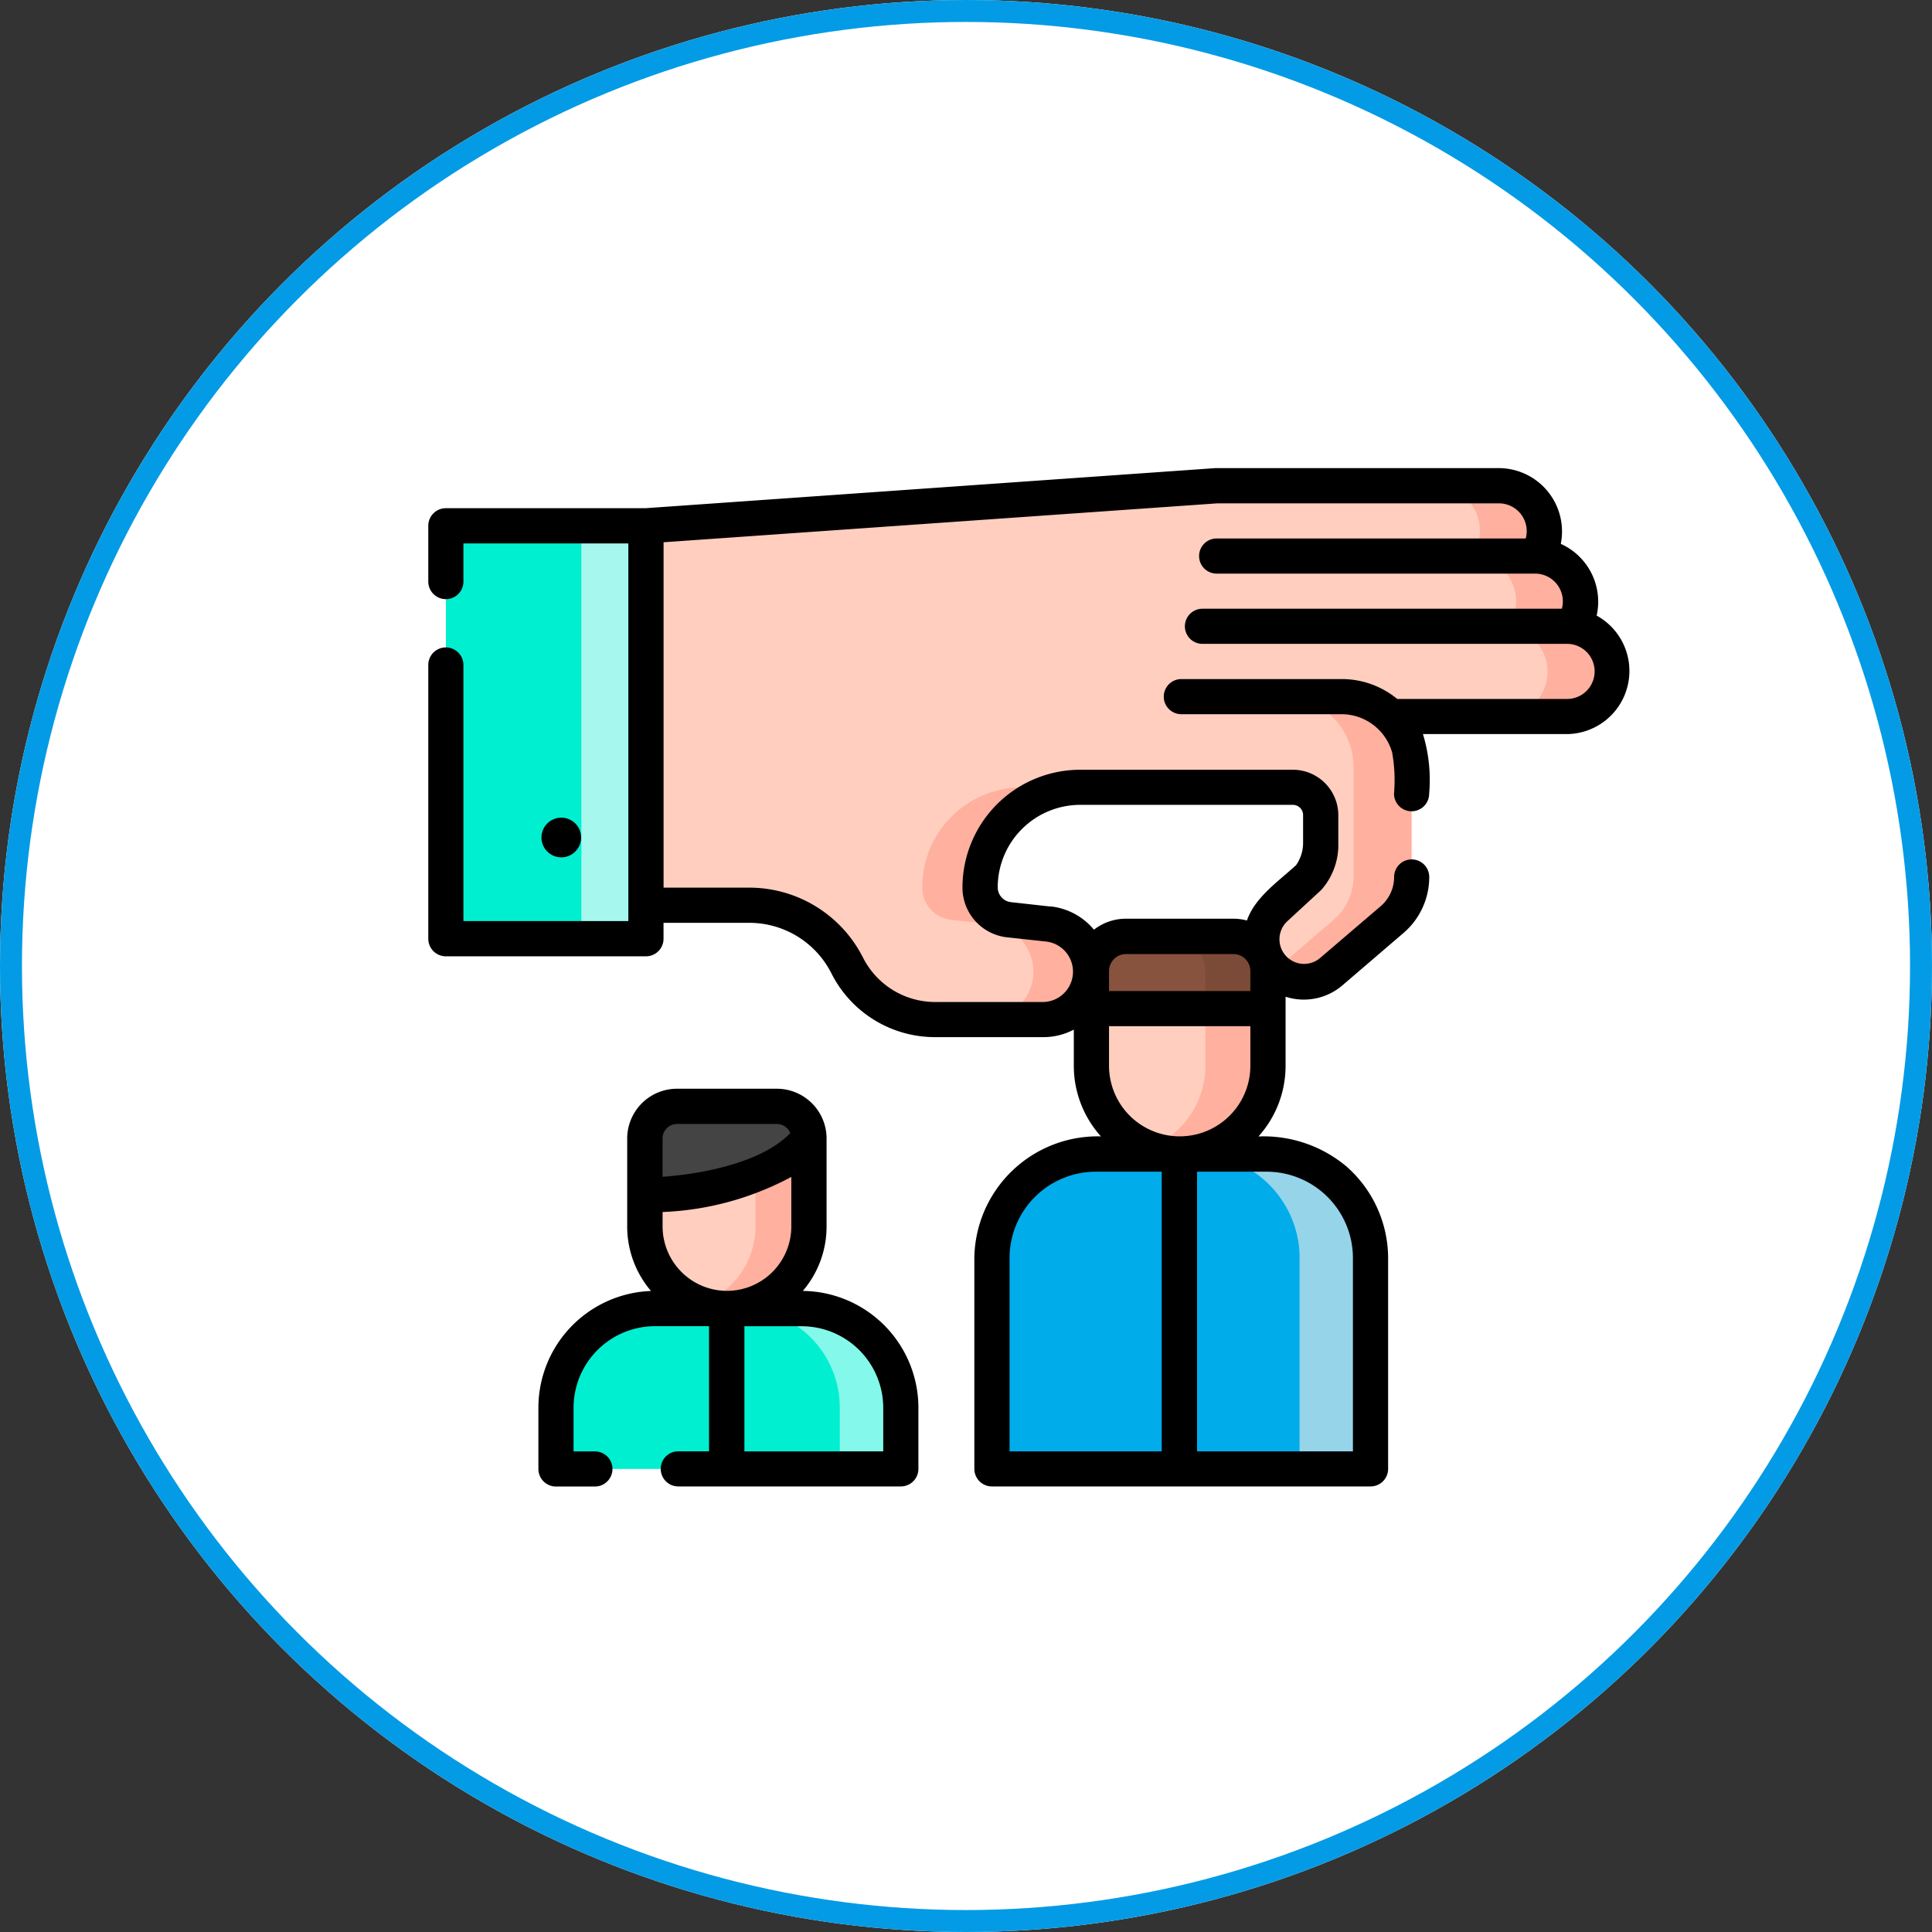 <svg xmlns="http://www.w3.org/2000/svg" width="88" height="88" viewBox="0 0 88 88">
  <rect x="0" y="0" width="88" height="88" fill="#333333" stroke="none"/>
  <g id="Grupo_25024" data-name="Grupo 25024" transform="translate(-236 -8731)">
    <g id="Elipse_1355" data-name="Elipse 1355" transform="translate(236 8731)" fill="#fff" stroke="#039be5" stroke-width="1">
      <circle cx="44" cy="44" r="44" stroke="none"/>
      <circle cx="44" cy="44" r="43.5" fill="none"/>
    </g>
    <g id="Grupo_24946" data-name="Grupo 24946" transform="translate(255.508 8713.34)">
      <g id="Grupo_24944" data-name="Grupo 24944" transform="translate(0.802 39.784)">
        <path id="Trazado_9163" data-name="Trazado 9163" d="M304.262,48.545a2.056,2.056,0,0,1-2.057,2.057h-18.46l5.583-4.114h12.877A2.057,2.057,0,0,1,304.262,48.545Z" transform="translate(-254.221 -46.488)" fill="#ffcebf"/>
        <path id="Trazado_9164" data-name="Trazado 9164" d="M433.94,48.545a2.056,2.056,0,0,1-2.057,2.057h-2.942a2.057,2.057,0,0,0,0-4.114h2.942A2.057,2.057,0,0,1,433.94,48.545Z" transform="translate(-383.898 -46.488)" fill="#ffb09e"/>
        <path id="Trazado_9165" data-name="Trazado 9165" d="M305.91,78.561a2.056,2.056,0,0,1-2.057,2.057H283.746V76.5h20.106a2.057,2.057,0,0,1,2.057,2.057Z" transform="translate(-254.222 -73.296)" fill="#ffcebf"/>
        <path id="Trazado_9166" data-name="Trazado 9166" d="M449.343,78.561a2.056,2.056,0,0,1-2.057,2.057h-2.942a2.057,2.057,0,1,0,0-4.114h2.942A2.057,2.057,0,0,1,449.343,78.561Z" transform="translate(-397.655 -73.296)" fill="#ffb09e"/>
        <path id="Trazado_9167" data-name="Trazado 9167" d="M307.387,108.586a2.056,2.056,0,0,1-2.057,2.057H283.746V106.53H305.33a2.057,2.057,0,0,1,2.057,2.056Z" transform="translate(-254.222 -100.113)" fill="#ffcebf"/>
        <path id="Trazado_9168" data-name="Trazado 9168" d="M463.174,108.586a2.056,2.056,0,0,1-2.057,2.057h-2.941a2.057,2.057,0,0,0,0-4.113h2.941A2.057,2.057,0,0,1,463.174,108.586Z" transform="translate(-410.009 -100.113)" fill="#ffb09e"/>
        <path id="Trazado_9169" data-name="Trazado 9169" d="M7.507,63.573H16.62V82.382H7.507Z" transform="translate(-7.507 -61.747)" fill="#00efd1"/>
        <path id="Trazado_9170" data-name="Trazado 9170" d="M65.246,63.573h2.942V82.382H65.246Z" transform="translate(-59.075 -61.747)" fill="#a6f8ee"/>
        <path id="Trazado_9171" data-name="Trazado 9171" d="M127.632,59.292v5.017a2.556,2.556,0,0,1-.893,1.942l-2.771,2.376a1.922,1.922,0,0,1-2.571-.059,1.9,1.9,0,0,1-.573-1.057,1.975,1.975,0,0,1-.031-.344,1.925,1.925,0,0,1,.62-1.414l1.56-1.439a2.556,2.556,0,0,0,.521-1.546V61.5a1.269,1.269,0,0,0-1.268-1.269h-9.687a4.56,4.56,0,0,0-4.559,4.56A1.481,1.481,0,0,0,109.3,66.26l1.8.195a2.182,2.182,0,0,1-.235,4.351h-4.923a4.507,4.507,0,0,1-4.025-2.482A4.955,4.955,0,0,0,97.495,65.6H92.76V48.314l26-1.826v9.625h5.7a3.178,3.178,0,0,1,3.178,3.178Z" transform="translate(-83.648 -46.488)" fill="#ffcebf"/>
        <path id="Trazado_9172" data-name="Trazado 9172" d="M218.18,183.421A2.186,2.186,0,0,1,216,185.608h-2.639a2.182,2.182,0,0,0,.235-4.351l-1.8-.195a1.481,1.481,0,0,1-1.322-1.473,4.56,4.56,0,0,1,4.559-4.56h2.639a4.56,4.56,0,0,0-4.559,4.56,1.482,1.482,0,0,0,1.322,1.473l1.8.195A2.182,2.182,0,0,1,218.18,183.421Z" transform="translate(-188.779 -161.291)" fill="#ffb09e"/>
        <path id="Trazado_9173" data-name="Trazado 9173" d="M366.936,139.724v5.017a2.557,2.557,0,0,1-.893,1.942l-2.771,2.376A1.922,1.922,0,0,1,360.7,149l2.7-2.317a2.556,2.556,0,0,0,.893-1.942v-5.017a3.178,3.178,0,0,0-3.178-3.178h2.639a3.178,3.178,0,0,1,3.178,3.178Z" transform="translate(-322.953 -126.921)" fill="#ffb09e"/>
        <path id="Trazado_9174" data-name="Trazado 9174" d="M257.451,335.841v9.825H240.2v-9.825a4.754,4.754,0,0,1,4.962-4.516h7.323A4.755,4.755,0,0,1,257.451,335.841Z" transform="translate(-215.334 -300.882)" fill="#00acea"/>
        <path id="Trazado_9175" data-name="Trazado 9175" d="M333.1,335.841v9.825h-3.231v-9.825a4.755,4.755,0,0,0-4.961-4.516h3.231A4.755,4.755,0,0,1,333.1,335.841Z" transform="translate(-290.987 -300.882)" fill="#96d4ea"/>
        <path id="Trazado_9176" data-name="Trazado 9176" d="M290.638,240.141v1.713H282.6v-1.713a1.577,1.577,0,0,1,1.577-1.577h4.89a1.577,1.577,0,0,1,1.577,1.577Z" transform="translate(-253.194 -218.035)" fill="#87523e"/>
        <path id="Trazado_9177" data-name="Trazado 9177" d="M320.825,240.141v1.713h-2.854v-1.713a1.577,1.577,0,0,0-1.577-1.577h2.854A1.577,1.577,0,0,1,320.825,240.141Z" transform="translate(-283.38 -218.035)" fill="#7c4b37"/>
        <path id="Trazado_9178" data-name="Trazado 9178" d="M290.638,269.341v2.6a4.022,4.022,0,1,1-8.043,0v-2.6Z" transform="translate(-253.194 -245.523)" fill="#ffcebf"/>
        <path id="Trazado_9179" data-name="Trazado 9179" d="M312.315,269.341v2.6a4.024,4.024,0,0,1-5.449,3.761,4.024,4.024,0,0,0,2.6-3.761v-2.6Z" transform="translate(-274.871 -245.523)" fill="#ffb09e"/>
        <path id="Trazado_9180" data-name="Trazado 9180" d="M70.169,401.648v2.792h-15.7v-2.792a4.516,4.516,0,0,1,4.516-4.516h6.669A4.517,4.517,0,0,1,70.169,401.648Z" transform="translate(-49.448 -359.655)" fill="#00efd1"/>
        <path id="Trazado_9181" data-name="Trazado 9181" d="M140.394,401.648v2.792h-2.781v-2.792a4.517,4.517,0,0,0-4.518-4.516h2.781A4.517,4.517,0,0,1,140.394,401.648Z" transform="translate(-119.672 -359.655)" fill="#84f8ea"/>
        <path id="Trazado_9182" data-name="Trazado 9182" d="M99.784,312.426a5.652,5.652,0,0,1-2.435,1.673,15.721,15.721,0,0,1-5.037.9v-2.577a1.465,1.465,0,0,1,1.465-1.465h4.541A1.465,1.465,0,0,1,99.784,312.426Z" transform="translate(-83.248 -282.694)" fill="#444"/>
        <path id="Trazado_9183" data-name="Trazado 9183" d="M129.627,312.427a5.652,5.652,0,0,1-2.435,1.673v-1.673a1.465,1.465,0,0,0-1.466-1.465h2.435A1.465,1.465,0,0,1,129.627,312.427Z" transform="translate(-113.092 -282.695)" fill="#444"/>
        <path id="Trazado_9184" data-name="Trazado 9184" d="M99.784,324.667v4.009a3.736,3.736,0,1,1-7.472,0v-1.432a15.721,15.721,0,0,0,5.037-.9,5.651,5.651,0,0,0,2.435-1.673Z" transform="translate(-83.248 -294.935)" fill="#ffcebf"/>
        <path id="Trazado_9185" data-name="Trazado 9185" d="M120.825,324.667v4.009a3.737,3.737,0,0,1-4.954,3.533,3.737,3.737,0,0,0,2.519-3.533V326.34a5.651,5.651,0,0,0,2.435-1.673Z" transform="translate(-104.289 -294.935)" fill="#ffb09e"/>
      </g>
      <g id="Grupo_24945" data-name="Grupo 24945" transform="translate(0 38.982)">
        <path id="Trazado_9186" data-name="Trazado 9186" d="M53.214,45.714a2.887,2.887,0,0,0-1.63-3.281,2.886,2.886,0,0,0-2.8-3.451H35.853L9.892,40.808H.8a.8.8,0,0,0-.8.8v2.542a.8.8,0,0,0,1.6,0V42.413H9.112v17.2H1.6V47.949a.8.8,0,0,0-1.6,0v12.47a.8.8,0,0,0,.8.8H9.915a.8.8,0,0,0,.8-.8v-.725h3.931a4.188,4.188,0,0,1,3.708,2.286A5.28,5.28,0,0,0,23.1,64.9h4.923a2.968,2.968,0,0,0,1.38-.342v1.644a4.8,4.8,0,0,0,1.235,3.219,5.619,5.619,0,0,0-5.766,5.536v9.608a.8.8,0,0,0,.8.8H42.919a.8.8,0,0,0,.8-.8V74.961a5.571,5.571,0,0,0-1.906-4.177,5.871,5.871,0,0,0-4-1.36,4.8,4.8,0,0,0,1.235-3.219V63.059a2.7,2.7,0,0,0,2.6-.527l2.771-2.376a3.355,3.355,0,0,0,1.173-2.551.8.8,0,0,0-1.6,0,1.752,1.752,0,0,1-.613,1.332L40.6,61.313a1.122,1.122,0,0,1-1.489-1.676l1.56-1.439a3.079,3.079,0,0,0,.779-2.135V54.791a2.072,2.072,0,0,0-2.07-2.07H29.693a5.368,5.368,0,0,0-5.362,5.362,2.279,2.279,0,0,0,2.038,2.271l1.8.195a1.382,1.382,0,0,1-.148,2.751H23.1a3.684,3.684,0,0,1-3.308-2.039,5.807,5.807,0,0,0-5.142-3.17H10.717V42.359l25.22-1.772h12.85a1.266,1.266,0,0,1,1.2,1.6H35.909a.8.8,0,1,0,0,1.6H50.433a1.266,1.266,0,0,1,1.2,1.6l-16.371,0h0a.8.8,0,1,0,0,1.6l16.644,0a1.255,1.255,0,0,1,0,2.509H44.132a3.961,3.961,0,0,0-2.524-.905H34.3a.8.8,0,1,0,0,1.6h7.313a2.4,2.4,0,0,1,2.29,1.745,7.217,7.217,0,0,1,.085,1.876.8.8,0,0,0,1.6,0,7.153,7.153,0,0,0-.283-2.716h6.605a2.876,2.876,0,0,0,1.3-5.4ZM37.444,61.891v.91H31.006v-.91a.776.776,0,0,1,.775-.775H36.67a.776.776,0,0,1,.775.775ZM26.475,74.961a3.936,3.936,0,0,1,3.932-3.932h3V83.767H26.475V74.961Zm15.641,0v8.806h-7.1V71.029h3.171A3.936,3.936,0,0,1,42.116,74.961Zm-11.11-8.756V64.4h6.439v1.8a3.219,3.219,0,0,1-6.439,0Zm-2.663-7.253-1.8-.2a.678.678,0,0,1-.606-.675,3.761,3.761,0,0,1,3.757-3.757h9.687a.466.466,0,0,1,.465.465v1.273a1.761,1.761,0,0,1-.319,1.008c-.787.726-1.884,1.471-2.238,2.522a2.371,2.371,0,0,0-.619-.082H31.781a2.366,2.366,0,0,0-1.461.5,2.983,2.983,0,0,0-1.977-1.061Z" transform="translate(0 -38.982)"/>
        <path id="Trazado_9187" data-name="Trazado 9187" d="M59,312.667a4.516,4.516,0,0,0,1.081-2.935v-4.008s0-.007,0-.011,0-.03,0-.045a2.269,2.269,0,0,0-2.265-2.211H53.271A2.27,2.27,0,0,0,51,305.723v4.008a4.518,4.518,0,0,0,1.084,2.938,5.325,5.325,0,0,0-5.129,5.315v2.792a.8.8,0,0,0,.8.8h1.774a.8.8,0,1,0,0-1.6h-.972v-1.989a3.719,3.719,0,0,1,3.715-3.715h2.455v5.7h-1.4a.8.8,0,0,0,0,1.6H63.464a.8.8,0,0,0,.8-.8v-2.792A5.325,5.325,0,0,0,59,312.667Zm-6.391-3.594a13.509,13.509,0,0,0,5.867-1.6v2.257a2.937,2.937,0,0,1-2.932,2.934h0a2.937,2.937,0,0,1-2.932-2.934v-.66Zm.663-4.011h4.542a.663.663,0,0,1,.615.417c-1.34,1.391-4.157,1.872-5.819,1.989v-1.743a.663.663,0,0,1,.663-.663Zm9.39,14.913H56.338v-5.7h2.609a3.719,3.719,0,0,1,3.715,3.715v1.989Z" transform="translate(-41.94 -275.189)"/>
        <circle id="Elipse_1359" data-name="Elipse 1359" cx="0.904" cy="0.904" r="0.904" transform="translate(5.154 15.921)"/>
      </g>
    </g>
  </g>
</svg>
